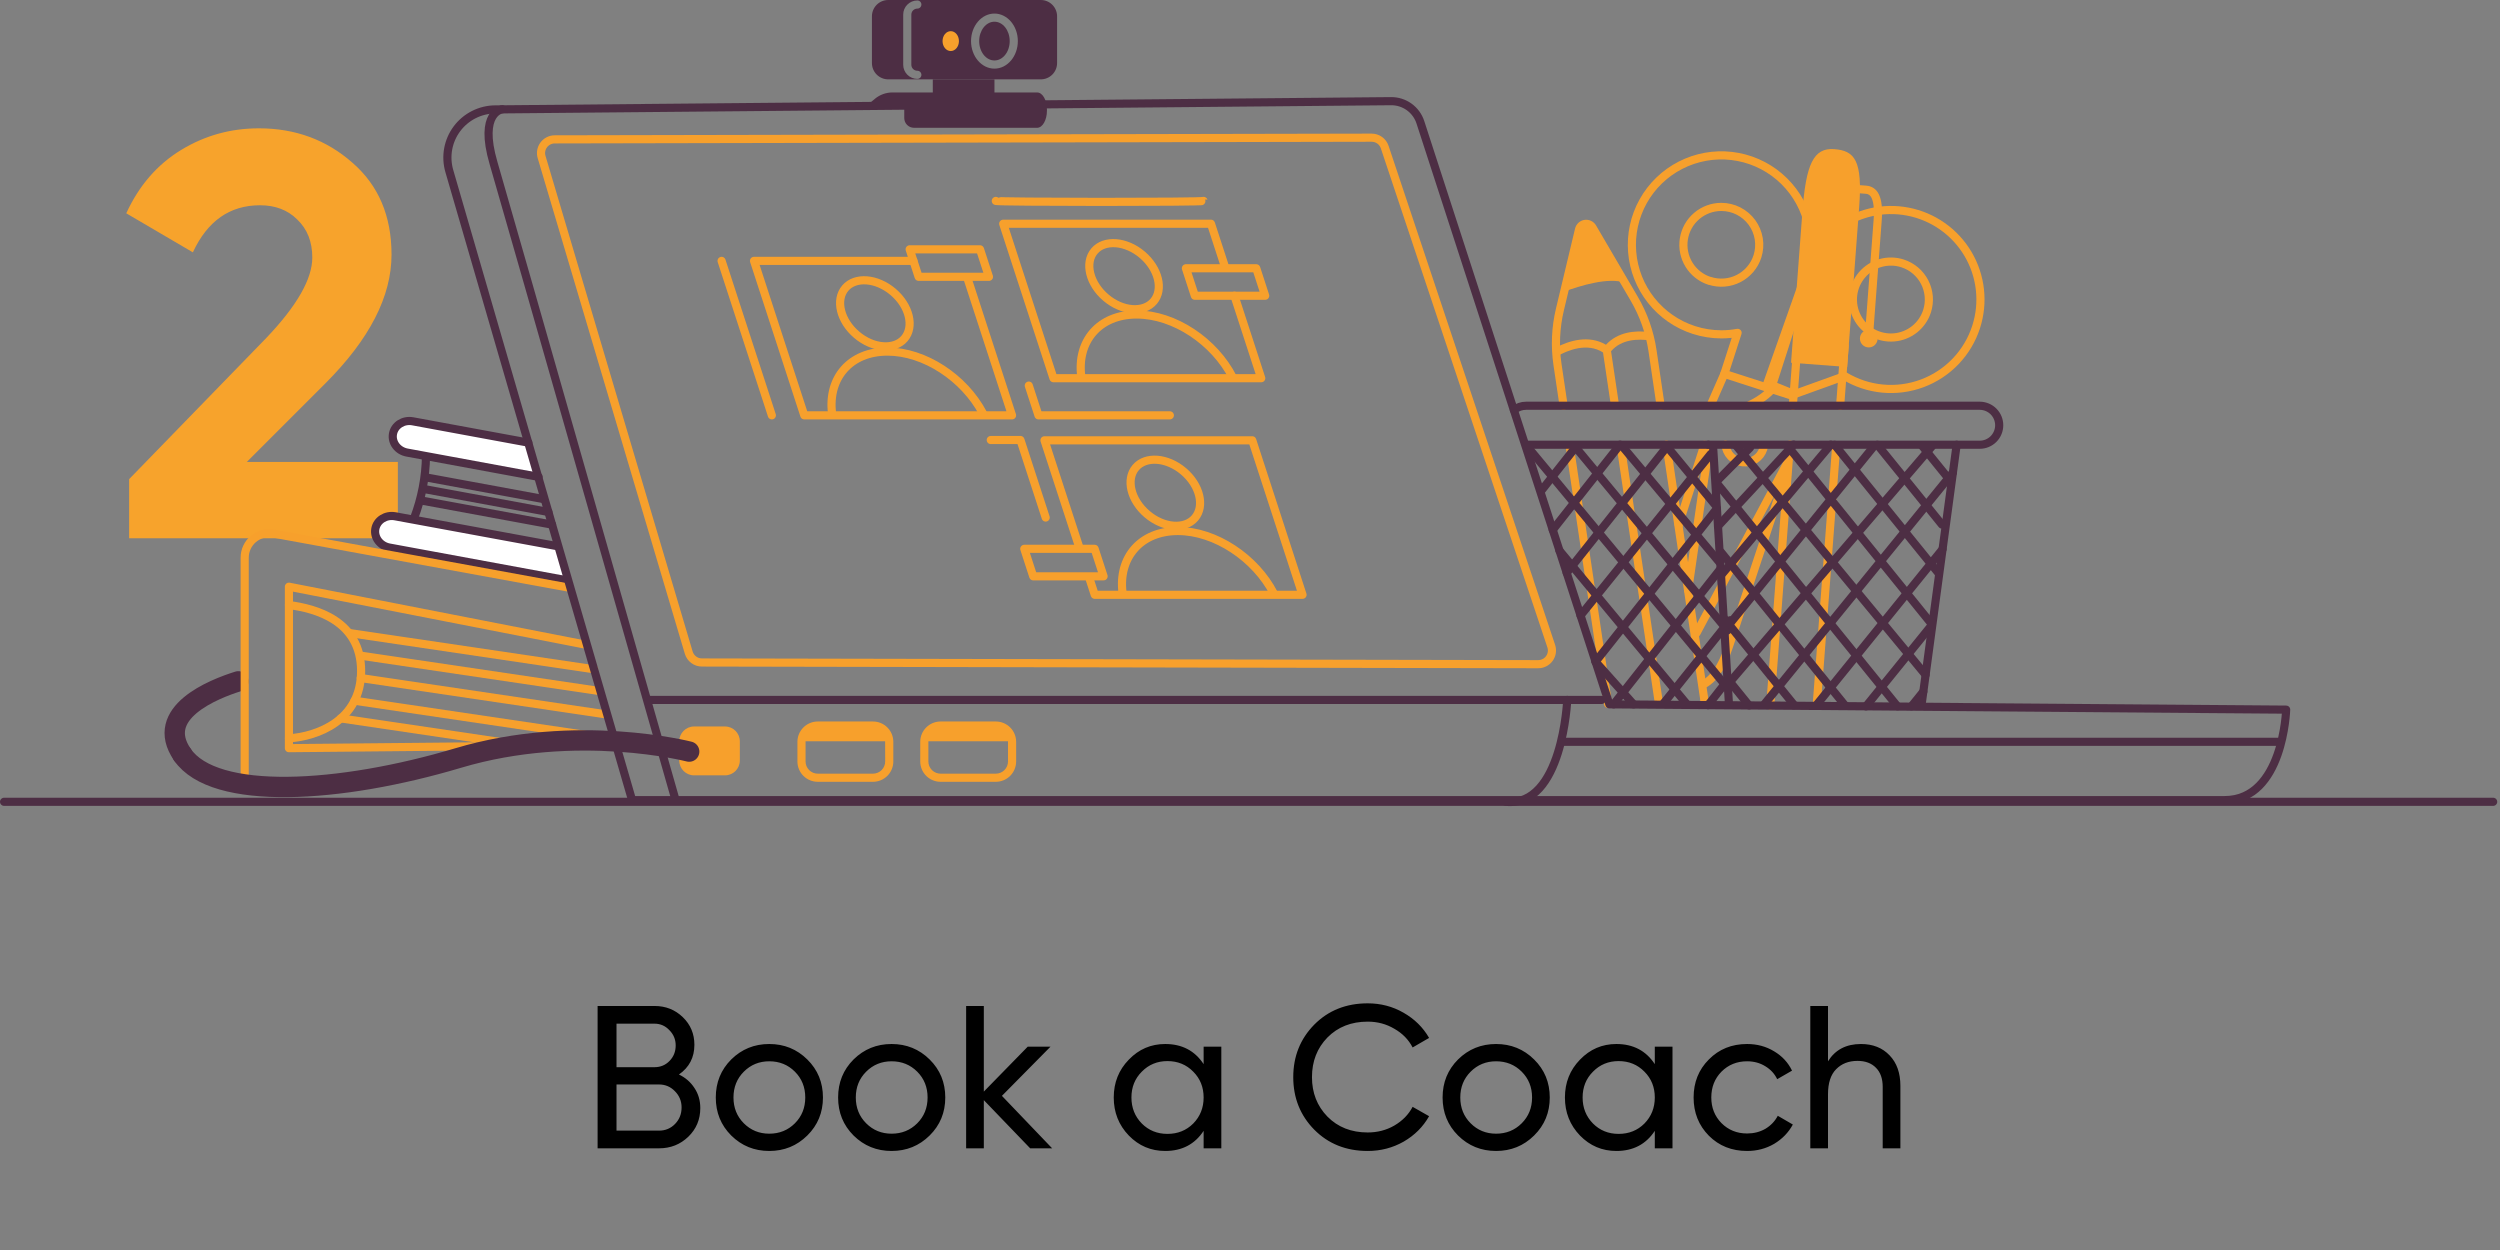<svg width="418" height="209" viewBox="0 0 418 209" fill="none" xmlns="http://www.w3.org/2000/svg">
<rect x="0" y="0" width="418" height="209" fill="#808080" stroke="none"/>
<path d="M113.519 179.658C114.607 180.179 115.468 180.927 116.103 181.902C116.76 182.877 117.089 183.999 117.089 185.268C117.089 187.172 116.42 188.77 115.083 190.062C113.746 191.354 112.114 192 110.187 192H99.919V168.2H109.439C111.298 168.2 112.873 168.823 114.165 170.07C115.457 171.317 116.103 172.858 116.103 174.694C116.103 176.802 115.242 178.457 113.519 179.658ZM109.439 171.158H103.081V178.434H109.439C110.436 178.434 111.275 178.083 111.955 177.38C112.635 176.677 112.975 175.816 112.975 174.796C112.975 173.799 112.624 172.949 111.921 172.246C111.241 171.521 110.414 171.158 109.439 171.158ZM110.187 189.042C111.252 189.042 112.148 188.668 112.873 187.92C113.598 187.172 113.961 186.254 113.961 185.166C113.961 184.101 113.587 183.194 112.839 182.446C112.114 181.698 111.23 181.324 110.187 181.324H103.081V189.042H110.187ZM134.979 189.858C133.233 191.581 131.114 192.442 128.621 192.442C126.127 192.442 124.008 191.581 122.263 189.858C120.54 188.135 119.679 186.016 119.679 183.5C119.679 180.984 120.54 178.865 122.263 177.142C124.008 175.419 126.127 174.558 128.621 174.558C131.114 174.558 133.233 175.419 134.979 177.142C136.724 178.865 137.597 180.984 137.597 183.5C137.597 186.016 136.724 188.135 134.979 189.858ZM128.621 189.552C130.321 189.552 131.749 188.974 132.905 187.818C134.061 186.662 134.639 185.223 134.639 183.5C134.639 181.777 134.061 180.338 132.905 179.182C131.749 178.026 130.321 177.448 128.621 177.448C126.943 177.448 125.527 178.026 124.371 179.182C123.215 180.338 122.637 181.777 122.637 183.5C122.637 185.223 123.215 186.662 124.371 187.818C125.527 188.974 126.943 189.552 128.621 189.552ZM155.432 189.858C153.687 191.581 151.567 192.442 149.074 192.442C146.581 192.442 144.461 191.581 142.716 189.858C140.993 188.135 140.132 186.016 140.132 183.5C140.132 180.984 140.993 178.865 142.716 177.142C144.461 175.419 146.581 174.558 149.074 174.558C151.567 174.558 153.687 175.419 155.432 177.142C157.177 178.865 158.05 180.984 158.05 183.5C158.05 186.016 157.177 188.135 155.432 189.858ZM149.074 189.552C150.774 189.552 152.202 188.974 153.358 187.818C154.514 186.662 155.092 185.223 155.092 183.5C155.092 181.777 154.514 180.338 153.358 179.182C152.202 178.026 150.774 177.448 149.074 177.448C147.397 177.448 145.98 178.026 144.824 179.182C143.668 180.338 143.09 181.777 143.09 183.5C143.09 185.223 143.668 186.662 144.824 187.818C145.98 188.974 147.397 189.552 149.074 189.552ZM175.919 192H172.247L164.495 183.942V192H161.537V168.2H164.495V182.514L171.839 175H175.647L167.521 183.228L175.919 192ZM201.246 175H204.204V192H201.246V189.076C199.772 191.32 197.63 192.442 194.82 192.442C192.44 192.442 190.411 191.581 188.734 189.858C187.056 188.113 186.218 185.993 186.218 183.5C186.218 181.007 187.056 178.899 188.734 177.176C190.411 175.431 192.44 174.558 194.82 174.558C197.63 174.558 199.772 175.68 201.246 177.924V175ZM195.194 189.586C196.916 189.586 198.356 189.008 199.512 187.852C200.668 186.673 201.246 185.223 201.246 183.5C201.246 181.777 200.668 180.338 199.512 179.182C198.356 178.003 196.916 177.414 195.194 177.414C193.494 177.414 192.066 178.003 190.91 179.182C189.754 180.338 189.176 181.777 189.176 183.5C189.176 185.223 189.754 186.673 190.91 187.852C192.066 189.008 193.494 189.586 195.194 189.586ZM228.677 192.442C225.073 192.442 222.093 191.252 219.735 188.872C217.401 186.492 216.233 183.568 216.233 180.1C216.233 176.632 217.401 173.708 219.735 171.328C222.093 168.948 225.073 167.758 228.677 167.758C230.853 167.758 232.848 168.279 234.661 169.322C236.497 170.365 237.925 171.77 238.945 173.538L236.191 175.136C235.511 173.821 234.491 172.779 233.131 172.008C231.794 171.215 230.309 170.818 228.677 170.818C225.935 170.818 223.691 171.702 221.945 173.47C220.223 175.238 219.361 177.448 219.361 180.1C219.361 182.729 220.223 184.928 221.945 186.696C223.691 188.464 225.935 189.348 228.677 189.348C230.309 189.348 231.794 188.963 233.131 188.192C234.491 187.399 235.511 186.356 236.191 185.064L238.945 186.628C237.948 188.396 236.531 189.813 234.695 190.878C232.859 191.921 230.853 192.442 228.677 192.442ZM256.502 189.858C254.757 191.581 252.637 192.442 250.144 192.442C247.651 192.442 245.531 191.581 243.786 189.858C242.063 188.135 241.202 186.016 241.202 183.5C241.202 180.984 242.063 178.865 243.786 177.142C245.531 175.419 247.651 174.558 250.144 174.558C252.637 174.558 254.757 175.419 256.502 177.142C258.247 178.865 259.12 180.984 259.12 183.5C259.12 186.016 258.247 188.135 256.502 189.858ZM250.144 189.552C251.844 189.552 253.272 188.974 254.428 187.818C255.584 186.662 256.162 185.223 256.162 183.5C256.162 181.777 255.584 180.338 254.428 179.182C253.272 178.026 251.844 177.448 250.144 177.448C248.467 177.448 247.05 178.026 245.894 179.182C244.738 180.338 244.16 181.777 244.16 183.5C244.16 185.223 244.738 186.662 245.894 187.818C247.05 188.974 248.467 189.552 250.144 189.552ZM276.683 175H279.641V192H276.683V189.076C275.21 191.32 273.068 192.442 270.257 192.442C267.877 192.442 265.849 191.581 264.171 189.858C262.494 188.113 261.655 185.993 261.655 183.5C261.655 181.007 262.494 178.899 264.171 177.176C265.849 175.431 267.877 174.558 270.257 174.558C273.068 174.558 275.21 175.68 276.683 177.924V175ZM270.631 189.586C272.354 189.586 273.793 189.008 274.949 187.852C276.105 186.673 276.683 185.223 276.683 183.5C276.683 181.777 276.105 180.338 274.949 179.182C273.793 178.003 272.354 177.414 270.631 177.414C268.931 177.414 267.503 178.003 266.347 179.182C265.191 180.338 264.613 181.777 264.613 183.5C264.613 185.223 265.191 186.673 266.347 187.852C267.503 189.008 268.931 189.586 270.631 189.586ZM292.113 192.442C289.552 192.442 287.421 191.592 285.721 189.892C284.021 188.169 283.171 186.039 283.171 183.5C283.171 180.961 284.021 178.842 285.721 177.142C287.421 175.419 289.552 174.558 292.113 174.558C293.79 174.558 295.298 174.966 296.635 175.782C297.972 176.575 298.97 177.652 299.627 179.012L297.145 180.44C296.714 179.533 296.046 178.808 295.139 178.264C294.255 177.72 293.246 177.448 292.113 177.448C290.413 177.448 288.985 178.026 287.829 179.182C286.696 180.338 286.129 181.777 286.129 183.5C286.129 185.2 286.696 186.628 287.829 187.784C288.985 188.94 290.413 189.518 292.113 189.518C293.246 189.518 294.266 189.257 295.173 188.736C296.08 188.192 296.771 187.467 297.247 186.56L299.763 188.022C299.038 189.359 297.995 190.436 296.635 191.252C295.275 192.045 293.768 192.442 292.113 192.442ZM311.149 174.558C313.144 174.558 314.742 175.193 315.943 176.462C317.145 177.709 317.745 179.409 317.745 181.562V192H314.787V181.732C314.787 180.349 314.413 179.284 313.665 178.536C312.917 177.765 311.886 177.38 310.571 177.38C309.098 177.38 307.908 177.845 307.001 178.774C306.095 179.681 305.641 181.086 305.641 182.99V192H302.683V168.2H305.641V177.448C306.843 175.521 308.679 174.558 311.149 174.558Z" fill="black"/>
<g clip-path="url(#clip0)">
<path d="M21.592 90V80.112L44.536 56.496C49.656 51.12 52.216 46.64 52.216 43.056C52.216 40.432 51.384 38.32 49.72 36.72C48.12 35.12 46.04 34.32 43.48 34.32C38.424 34.32 34.68 36.944 32.248 42.192L21.112 35.664C23.224 31.056 26.264 27.536 30.232 25.104C34.2 22.672 38.552 21.456 43.288 21.456C49.368 21.456 54.584 23.376 58.936 27.216C63.288 30.992 65.464 36.112 65.464 42.576C65.464 49.552 61.784 56.72 54.424 64.08L41.272 77.232H66.52V90H21.592Z" fill="#F7A32C"/>
<path d="M286.097 67.561L288.363 62.403" stroke="#F7A02C" stroke-width="1.361" stroke-linecap="round" stroke-linejoin="round"/>
<path d="M282.245 98.701C283.531 89.825 284.926 80.186 285.729 74.656" stroke="#F7A02C" stroke-width="1.361" stroke-linecap="round" stroke-linejoin="round"/>
<path d="M298.917 78.388C296.111 86.837 290.37 104.095 289.315 107.371C288.408 110.181 287.158 113.223 284.763 114.452" stroke="#F7A02C" stroke-width="1.361" stroke-linecap="round" stroke-linejoin="round"/>
<path d="M302.048 45.524C302.955 42.708 303.007 39.686 302.197 36.84C301.386 33.995 299.75 31.453 297.496 29.537C295.241 27.621 292.469 26.417 289.53 26.076C286.591 25.736 283.617 26.275 280.984 27.625C278.351 28.974 276.178 31.074 274.738 33.659C273.299 36.245 272.658 39.198 272.898 42.147C273.137 45.096 274.246 47.908 276.083 50.227C277.92 52.546 280.404 54.268 283.22 55.176C284.708 55.656 286.262 55.902 287.825 55.904C288.732 55.904 289.636 55.82 290.527 55.652L288.308 62.509L295.259 64.751L302.048 45.524ZM285.856 46.971C284.418 46.507 283.193 45.545 282.402 44.258C281.611 42.971 281.305 41.444 281.54 39.951C281.775 38.459 282.535 37.099 283.684 36.117C284.833 35.136 286.294 34.597 287.805 34.597C288.803 34.597 289.788 34.833 290.678 35.285C291.568 35.737 292.339 36.394 292.927 37.2C293.516 38.007 293.905 38.941 294.065 39.926C294.224 40.912 294.148 41.921 293.843 42.872V42.872C293.327 44.471 292.196 45.8 290.7 46.566C289.204 47.331 287.465 47.471 285.865 46.955L285.856 46.971Z" stroke="#F7A02C" stroke-width="1.361" stroke-linecap="round" stroke-linejoin="round"/>
<path d="M308.429 62.877C310.36 64.045 312.53 64.762 314.778 64.972C317.025 65.183 319.291 64.882 321.406 64.092C323.52 63.302 325.429 62.044 326.988 60.412C328.547 58.78 329.717 56.816 330.409 54.667V54.667C331.059 52.652 331.274 50.521 331.04 48.416C330.805 46.31 330.126 44.279 329.047 42.456C327.969 40.633 326.515 39.06 324.783 37.841C323.051 36.621 321.08 35.784 319 35.383C316.92 34.983 314.779 35.029 312.718 35.518C310.657 36.007 308.723 36.928 307.045 38.22C305.367 39.513 303.982 41.147 302.983 43.014C301.983 44.882 301.391 46.94 301.247 49.053L296.1 65.022L299.462 66.107L308.429 62.877ZM322.204 52.025C321.82 53.222 321.09 54.278 320.105 55.06C319.12 55.841 317.925 56.313 316.672 56.415C315.419 56.517 314.164 56.245 313.065 55.633C311.967 55.021 311.075 54.097 310.502 52.978C309.93 51.858 309.702 50.594 309.848 49.346C309.995 48.097 310.508 46.919 311.324 45.963C312.14 45.006 313.221 44.313 314.432 43.972C315.642 43.63 316.926 43.656 318.121 44.045C319.719 44.564 321.046 45.696 321.811 47.191C322.576 48.687 322.718 50.425 322.204 52.025V52.025Z" stroke="#F7A02C" stroke-width="1.361" stroke-linecap="round" stroke-linejoin="round"/>
<path d="M283.66 105.833C288.546 96.641 295.823 83.022 298.917 77.235" stroke="#F7A02C" stroke-width="1.361" stroke-linecap="round" stroke-linejoin="round"/>
<path d="M284.985 74.373L280.675 87.729" stroke="#F7A02C" stroke-width="1.361" stroke-linecap="round" stroke-linejoin="round"/>
<path d="M299.906 65.873L296.665 64.555C296.318 65.256 294.671 66.758 292.555 67.731" stroke="#F7A02C" stroke-width="1.361" stroke-linecap="round" stroke-linejoin="round"/>
<path d="M294.941 74.527C294.915 74.707 294.874 74.885 294.818 75.058C294.589 75.771 294.12 76.383 293.492 76.789C292.863 77.196 292.112 77.373 291.368 77.289C290.624 77.205 289.931 76.867 289.408 76.331C288.885 75.795 288.564 75.094 288.499 74.348" stroke="#F7A02C" stroke-width="1.361" stroke-linecap="round" stroke-linejoin="round"/>
<path d="M299.759 67.842L300.56 57.199L308.429 57.78L307.671 67.842" stroke="#F7A02C" stroke-width="1.361" stroke-linecap="round" stroke-linejoin="round"/>
<path d="M295.989 117.948L299.271 74.341" stroke="#F7A02C" stroke-width="1.361" stroke-linecap="round" stroke-linejoin="round"/>
<path d="M307.015 74.534L303.76 117.825" stroke="#F7A02C" stroke-width="1.361" stroke-linecap="round" stroke-linejoin="round"/>
<path d="M299.464 60.651L308.844 61.357L310.853 34.656C311.441 26.833 310.13 25.195 306.675 24.934C303.22 24.673 301.959 27.486 301.369 35.312L299.464 60.651Z" fill="#F7A02C"/>
<path d="M306.165 31.281L311.979 31.719C313.258 31.814 314.247 32.878 313.941 36.884L312.457 56.618" stroke="#F7A02C" stroke-width="1.361" stroke-linecap="round" stroke-linejoin="round"/>
<path d="M312.457 58.09C313.274 58.09 313.936 57.428 313.936 56.611C313.936 55.795 313.274 55.133 312.457 55.133C311.64 55.133 310.978 55.795 310.978 56.611C310.978 57.428 311.64 58.09 312.457 58.09Z" fill="#F7A02C"/>
<path d="M277.658 67.844L276.297 58.609C275.837 55.538 274.792 52.583 273.219 49.906L266.278 38.047C266.156 37.831 265.971 37.657 265.748 37.548C265.525 37.439 265.275 37.4 265.03 37.436C264.784 37.472 264.556 37.582 264.374 37.75C264.192 37.919 264.065 38.138 264.01 38.38L260.818 51.747C260.097 54.77 259.961 57.902 260.417 60.975L261.44 67.853" stroke="#F7A02C" stroke-width="1.361" stroke-linecap="round" stroke-linejoin="round"/>
<path d="M284.985 117.69C284.992 117.363 284.971 117.037 284.922 116.714L278.625 74.341" stroke="#F7A02C" stroke-width="1.361" stroke-linecap="round" stroke-linejoin="round"/>
<path d="M262.444 74.534L268.857 117.689" stroke="#F7A02C" stroke-width="1.361" stroke-linecap="round" stroke-linejoin="round"/>
<path d="M271.688 47.28L266.278 38.036C266.156 37.82 265.971 37.647 265.748 37.538C265.525 37.429 265.275 37.39 265.03 37.426C264.784 37.462 264.556 37.571 264.374 37.74C264.191 37.908 264.065 38.128 264.01 38.37L261.542 48.754C264.232 47.758 268.986 46.302 271.688 47.28Z" fill="#F7A02C"/>
<path d="M275.978 56.936C275.871 56.453 275.751 55.974 275.615 55.5C273.346 55.244 270.511 55.486 268.519 57.641C265.584 55.924 262.302 56.995 260.174 58.095C260.19 58.599 260.222 59.105 260.267 59.608C262.122 58.547 265.362 57.231 268.022 58.928L269.345 67.835L270.749 68.017L269.368 58.728C271.117 56.691 273.902 56.621 275.978 56.936Z" fill="#F7A02C"/>
<path d="M271.688 74.713H270.311L276.694 117.658L278.073 117.689L271.688 74.713Z" fill="#F7A02C"/>
<path d="M266.773 110.639L287.068 85.034" stroke="#4D2E44" stroke-width="1.361" stroke-linecap="round" stroke-linejoin="round"/>
<path d="M269.789 117.768L287.687 95.089" stroke="#4D2E44" stroke-width="1.361" stroke-linecap="round" stroke-linejoin="round"/>
<path d="M278.073 117.689L289.261 103.709" stroke="#4D2E44" stroke-width="1.361" stroke-linecap="round" stroke-linejoin="round"/>
<path d="M285.579 117.904L288.76 113.871" stroke="#4D2E44" stroke-width="1.361" stroke-linecap="round" stroke-linejoin="round"/>
<path d="M264.264 102.911L286.04 75.906" stroke="#4D2E44" stroke-width="1.361" stroke-linecap="round" stroke-linejoin="round"/>
<path d="M282.007 117.689L260.736 92.052" stroke="#4D2E44" stroke-width="1.361" stroke-linecap="round" stroke-linejoin="round"/>
<path d="M273.14 117.768L266.773 110.639" stroke="#4D2E44" stroke-width="1.361" stroke-linecap="round" stroke-linejoin="round"/>
<path d="M286.761 84.403L278.616 74.533" stroke="#4D2E44" stroke-width="1.361" stroke-linecap="round" stroke-linejoin="round"/>
<path d="M287.421 93.926L271.262 74.645" stroke="#4D2E44" stroke-width="1.361" stroke-linecap="round" stroke-linejoin="round"/>
<path d="M288.844 105.406L263.229 74.533" stroke="#4D2E44" stroke-width="1.361" stroke-linecap="round" stroke-linejoin="round"/>
<path d="M288.712 114.852L255.351 74.645" stroke="#4D2E44" stroke-width="1.361" stroke-linecap="round" stroke-linejoin="round"/>
<path d="M257.776 81.958L263.56 74.627" stroke="#4D2E44" stroke-width="1.361" stroke-linecap="round" stroke-linejoin="round"/>
<path d="M259.616 88.602L270.867 74.343" stroke="#4D2E44" stroke-width="1.361" stroke-linecap="round" stroke-linejoin="round"/>
<path d="M261.948 95.779L278.838 74.533" stroke="#4D2E44" stroke-width="1.361" stroke-linecap="round" stroke-linejoin="round"/>
<path d="M317.255 118.1L287.095 80.831" stroke="#4D2E44" stroke-width="1.361" stroke-linecap="round" stroke-linejoin="round"/>
<path d="M308.49 117.948L287.755 92.324" stroke="#4D2E44" stroke-width="1.361" stroke-linecap="round" stroke-linejoin="round"/>
<path d="M299.997 117.904L288.195 103.319" stroke="#4D2E44" stroke-width="1.361" stroke-linecap="round" stroke-linejoin="round"/>
<path d="M292.439 117.948L288.821 113.474" stroke="#4D2E44" stroke-width="1.361" stroke-linecap="round" stroke-linejoin="round"/>
<path d="M321.959 112.832L290.295 74.533" stroke="#4D2E44" stroke-width="1.361" stroke-linecap="round" stroke-linejoin="round"/>
<path d="M295.038 117.689L326.526 79.016" stroke="#4D2E44" stroke-width="1.361" stroke-linecap="round" stroke-linejoin="round"/>
<path d="M303.76 117.825L324.795 91.83" stroke="#4D2E44" stroke-width="1.361" stroke-linecap="round" stroke-linejoin="round"/>
<path d="M311.994 118.1L322.758 104.8" stroke="#4D2E44" stroke-width="1.361" stroke-linecap="round" stroke-linejoin="round"/>
<path d="M319.589 118.1L321.58 115.638" stroke="#4D2E44" stroke-width="1.361" stroke-linecap="round" stroke-linejoin="round"/>
<path d="M287.249 87.969L299.906 74.343" stroke="#4D2E44" stroke-width="1.361" stroke-linecap="round" stroke-linejoin="round"/>
<path d="M287.095 80.409L292.607 74.858" stroke="#4D2E44" stroke-width="1.361" stroke-linecap="round" stroke-linejoin="round"/>
<path d="M287.755 96.183L306.108 74.343" stroke="#4D2E44" stroke-width="1.361" stroke-linecap="round" stroke-linejoin="round"/>
<path d="M288.633 105.009L313.38 74.533" stroke="#4D2E44" stroke-width="1.361" stroke-linecap="round" stroke-linejoin="round"/>
<path d="M288.88 114.452L323.023 74.627" stroke="#4D2E44" stroke-width="1.361" stroke-linecap="round" stroke-linejoin="round"/>
<path d="M324.69 87.706L313.893 74.366" stroke="#4D2E44" stroke-width="1.361" stroke-linecap="round" stroke-linejoin="round"/>
<path d="M326.117 80.409L321.438 74.627" stroke="#4D2E44" stroke-width="1.361" stroke-linecap="round" stroke-linejoin="round"/>
<path d="M324.185 95.92L306.741 74.366" stroke="#4D2E44" stroke-width="1.361" stroke-linecap="round" stroke-linejoin="round"/>
<path d="M322.758 104.068L298.985 74.692" stroke="#4D2E44" stroke-width="1.361" stroke-linecap="round" stroke-linejoin="round"/>
<path d="M327.154 74.361L321.27 117.948" stroke="#4D2E44" stroke-width="1.361" stroke-linecap="round" stroke-linejoin="round"/>
<path d="M286.428 74.627L289.068 117.512" stroke="#4D2E44" stroke-width="1.361" stroke-linecap="round" stroke-linejoin="round"/>
<path d="M253.124 68.552C253.703 68.09 254.424 67.839 255.165 67.842H331.008C331.436 67.842 331.86 67.926 332.255 68.09C332.651 68.254 333.01 68.494 333.313 68.797C333.615 69.1 333.856 69.459 334.019 69.854C334.183 70.25 334.267 70.674 334.267 71.102V71.102C334.267 71.966 333.924 72.795 333.313 73.407C332.701 74.018 331.872 74.361 331.008 74.361H285.641" stroke="#4D2E44" stroke-width="1.361" stroke-linecap="round" stroke-linejoin="round"/>
<path d="M285.645 74.361H255.158" stroke="#4D2E44" stroke-width="1.361" stroke-linecap="round" stroke-linejoin="round"/>
<path d="M71.226 76.255C71.175 79.807 70.499 83.322 69.23 86.64L71.226 76.255Z" fill="white"/>
<path d="M71.226 76.255C71.175 79.807 70.499 83.322 69.23 86.64" stroke="#4D2E44" stroke-width="1.361" stroke-linecap="round" stroke-linejoin="round"/>
<path d="M71.433 79.857L90.814 83.435" stroke="#4D2E44" stroke-width="1.361" stroke-linecap="round" stroke-linejoin="round"/>
<path d="M92.304 87.72L70.716 83.734" stroke="#4D2E44" stroke-width="1.361" stroke-linecap="round" stroke-linejoin="round"/>
<path d="M91.689 85.601L71.074 81.797" stroke="#4D2E44" stroke-width="1.361" stroke-linecap="round" stroke-linejoin="round"/>
<path d="M90.054 79.731L68.051 75.668C66.49 75.38 65.442 73.976 65.708 72.533C65.973 71.09 67.454 70.154 69.015 70.442L88.339 74.008" fill="white"/>
<path d="M90.054 79.731L68.051 75.668C66.49 75.38 65.442 73.976 65.708 72.533C65.973 71.09 67.454 70.154 69.015 70.442L88.339 74.008" stroke="#4D2E44" stroke-width="1.361" stroke-linecap="round" stroke-linejoin="round"/>
<path d="M94.804 97.031L65.102 91.549C63.541 91.263 62.493 89.859 62.759 88.416C63.024 86.974 64.505 86.034 66.066 86.323L93.141 91.313" fill="white"/>
<path d="M94.804 97.031L65.102 91.549C63.541 91.263 62.493 89.859 62.759 88.416C63.024 86.974 64.505 86.034 66.066 86.323L93.141 91.313" stroke="#4D2E44" stroke-width="1.361" stroke-linecap="round" stroke-linejoin="round"/>
<path d="M39.853 113.919C35.652 115.231 25.689 119.193 30.493 126.169" stroke="#4D2E44" stroke-width="3.403" stroke-linecap="round" stroke-linejoin="round"/>
<path d="M60.37 109.634L100.128 115.525" stroke="#F7A02C" stroke-width="1.361" stroke-linecap="round" stroke-linejoin="round"/>
<path d="M58.487 105.853L99.331 111.903" stroke="#F7A02C" stroke-width="1.361" stroke-linecap="round" stroke-linejoin="round"/>
<path d="M60.32 113.368L101.371 119.449" stroke="#F7A02C" stroke-width="1.361" stroke-linecap="round" stroke-linejoin="round"/>
<path d="M59.272 117.156L103.258 123.673" stroke="#F7A02C" stroke-width="1.361" stroke-linecap="round" stroke-linejoin="round"/>
<path d="M56.974 120.114L88.482 124.785" stroke="#F7A02C" stroke-width="1.361" stroke-linecap="round" stroke-linejoin="round"/>
<path d="M48.316 101.169C52.682 101.72 60.402 103.748 60.379 112.236C60.359 120.504 52.941 123.161 48.316 123.446" stroke="#F7A02C" stroke-width="1.361" stroke-linecap="round" stroke-linejoin="round"/>
<path d="M79.381 124.792L48.307 125.093V98.095L97.725 107.754" stroke="#F7A02C" stroke-width="1.361" stroke-linecap="round" stroke-linejoin="round"/>
<path d="M95.055 98.243L45.723 89.215C45.135 89.108 44.531 89.132 43.953 89.284C43.375 89.437 42.838 89.714 42.379 90.097C41.92 90.48 41.551 90.959 41.297 91.501C41.044 92.042 40.912 92.632 40.912 93.23V130.719" stroke="#F7A02C" stroke-width="1.361" stroke-linecap="round" stroke-linejoin="round"/>
<path d="M82.795 18.294L232.586 16.915C233.671 16.905 234.732 17.242 235.613 17.876C236.494 18.51 237.15 19.408 237.486 20.44L269.093 117.764L382.246 118.651C382.246 118.651 381.792 133.779 371.956 133.779H105.687L75.126 28.6C74.778 27.404 74.711 26.145 74.932 24.92C75.152 23.695 75.654 22.538 76.397 21.539C77.14 20.541 78.105 19.728 79.215 19.165C80.325 18.602 81.55 18.304 82.795 18.294Z" stroke="#4D2E44" stroke-width="1.361" stroke-linecap="round" stroke-linejoin="round"/>
<path d="M231.522 24.589L259.368 108.031C259.484 108.376 259.515 108.744 259.46 109.104C259.405 109.464 259.265 109.805 259.052 110.1C258.838 110.396 258.558 110.636 258.234 110.801C257.909 110.967 257.55 111.053 257.186 111.052L117.353 110.768C116.859 110.767 116.379 110.606 115.984 110.31C115.589 110.014 115.299 109.599 115.158 109.126L90.555 26.252C90.453 25.91 90.432 25.548 90.494 25.197C90.556 24.845 90.7 24.513 90.913 24.227C91.126 23.94 91.404 23.707 91.723 23.547C92.042 23.387 92.394 23.303 92.751 23.303L229.331 23.021C229.815 23.018 230.287 23.168 230.681 23.45C231.074 23.731 231.369 24.13 231.522 24.589V24.589Z" stroke="#F7A02C" stroke-width="1.361" stroke-linecap="round" stroke-linejoin="round"/>
<path d="M151.228 56.598C152.91 54.621 152.056 51.133 149.322 48.807C146.588 46.482 143.008 46.2 141.327 48.178C139.645 50.155 140.498 53.643 143.232 55.968C145.967 58.293 149.546 58.575 151.228 56.598Z" stroke="#F7A02C" stroke-width="1.361" stroke-linecap="round" stroke-linejoin="round"/>
<path d="M139.116 69.083C138.395 63.208 142.149 58.784 148.375 58.784C154.602 58.784 161.217 63.196 164.324 69.058" stroke="#F7A02C" stroke-width="1.361" stroke-linecap="round" stroke-linejoin="round"/>
<path d="M199.795 86.597C201.476 84.62 200.623 81.132 197.889 78.806C195.155 76.481 191.575 76.199 189.894 78.176C188.212 80.154 189.065 83.642 191.799 85.967C194.533 88.292 198.113 88.574 199.795 86.597Z" stroke="#F7A02C" stroke-width="1.361" stroke-linecap="round" stroke-linejoin="round"/>
<path d="M187.693 99.154C186.933 93.243 190.692 88.786 196.943 88.786C203.195 88.786 209.927 93.291 212.992 99.25" stroke="#F7A02C" stroke-width="1.361" stroke-linecap="round" stroke-linejoin="round"/>
<path d="M192.893 50.388C194.575 48.41 193.722 44.922 190.988 42.597C188.254 40.272 184.674 39.99 182.992 41.967C181.311 43.944 182.164 47.432 184.898 49.758C187.632 52.083 191.212 52.365 192.893 50.388Z" stroke="#F7A02C" stroke-width="1.361" stroke-linecap="round" stroke-linejoin="round"/>
<path d="M180.799 63.017C179.999 57.069 183.764 52.583 190.041 52.583C196.351 52.583 203.081 57.119 206.128 63.124" stroke="#F7A02C" stroke-width="1.361" stroke-linecap="round" stroke-linejoin="round"/>
<path d="M161.756 46.519L169.215 69.446H134.475L126.071 43.618H152.724" stroke="#F7A02C" stroke-width="1.361" stroke-linecap="round" stroke-linejoin="round"/>
<path d="M206.393 49.448L210.88 63.235H176.138L167.734 37.41H202.476L204.855 44.725" stroke="#F7A02C" stroke-width="1.361" stroke-linecap="round" stroke-linejoin="round"/>
<path d="M180.473 91.551L174.636 73.619H209.378L217.783 99.447H183.04L182.179 96.797" stroke="#F7A02C" stroke-width="1.361" stroke-linecap="round" stroke-linejoin="round"/>
<path d="M165.354 46.283H153.59L152.095 41.688H163.859L165.354 46.283Z" stroke="#F7A02C" stroke-width="1.361" stroke-linecap="round" stroke-linejoin="round"/>
<path d="M211.54 49.448H199.776L198.282 44.855H210.045L211.54 49.448Z" stroke="#F7A02C" stroke-width="1.361" stroke-linecap="round" stroke-linejoin="round"/>
<path d="M184.52 96.36H172.754L171.259 91.764H183.022L184.52 96.36Z" stroke="#F7A02C" stroke-width="1.361" stroke-linecap="round" stroke-linejoin="round"/>
<path d="M120.649 43.618L129.054 69.446" stroke="#F7A02C" stroke-width="1.361" stroke-linecap="round" stroke-linejoin="round"/>
<path d="M172.014 64.471L173.631 69.445H195.598" stroke="#F7A02C" stroke-width="1.361" stroke-linecap="round" stroke-linejoin="round"/>
<path d="M165.658 73.572H170.621L174.838 86.531" stroke="#F7A02C" stroke-width="1.361" stroke-linecap="round" stroke-linejoin="round"/>
<path d="M166.497 33.594C166.767 33.798 201.314 33.821 201.24 33.594" stroke="#F7A02C" stroke-width="1.361" stroke-linecap="round" stroke-linejoin="round"/>
<path d="M83.997 18.271C83.997 18.271 80 18.68 82.516 27.256C85.031 35.833 112.832 133.325 112.832 133.325" stroke="#4D2E44" stroke-width="1.361" stroke-linecap="round" stroke-linejoin="round"/>
<path d="M267.789 117.029H108.393" stroke="#4D2E44" stroke-width="1.361" stroke-linecap="round" stroke-linejoin="round"/>
<path d="M380.891 124.031H261.179" stroke="#4D2E44" stroke-width="1.361" stroke-linecap="round" stroke-linejoin="round"/>
<path d="M262.041 117.029C262.041 117.029 261.281 135.028 251.751 134.06" stroke="#4D2E44" stroke-width="1.361" stroke-linecap="round" stroke-linejoin="round"/>
<path d="M145.962 120.633H136.732C135.83 120.633 134.964 120.992 134.326 121.63C133.688 122.268 133.329 123.133 133.329 124.036V127.316C133.329 128.218 133.688 129.084 134.326 129.722C134.964 130.36 135.83 130.718 136.732 130.718H145.962C146.864 130.718 147.73 130.36 148.368 129.722C149.006 129.084 149.364 128.218 149.364 127.316V124.036C149.364 123.133 149.006 122.268 148.368 121.63C147.73 120.992 146.864 120.633 145.962 120.633ZM148.003 127.316C148.003 127.857 147.788 128.377 147.406 128.759C147.023 129.142 146.503 129.357 145.962 129.357H136.732C136.191 129.357 135.671 129.142 135.288 128.759C134.906 128.377 134.69 127.857 134.69 127.316V124.036C134.69 124.004 134.69 123.975 134.69 123.943H147.994C147.994 123.975 147.994 124.004 147.994 124.036L148.003 127.316Z" fill="#F7A02C"/>
<path d="M166.497 120.633H157.265C156.363 120.633 155.497 120.992 154.859 121.63C154.221 122.268 153.863 123.133 153.863 124.036V127.316C153.863 128.218 154.221 129.084 154.859 129.722C155.497 130.36 156.363 130.718 157.265 130.718H166.497C167.4 130.718 168.265 130.36 168.903 129.722C169.541 129.084 169.9 128.218 169.9 127.316V124.036C169.9 123.133 169.541 122.268 168.903 121.63C168.265 120.992 167.4 120.633 166.497 120.633ZM168.539 127.316C168.539 127.857 168.324 128.377 167.941 128.759C167.558 129.142 167.039 129.357 166.497 129.357H157.265C156.724 129.357 156.204 129.142 155.822 128.759C155.439 128.377 155.224 127.857 155.224 127.316V124.036C155.224 124.004 155.224 123.975 155.224 123.943H168.539C168.539 123.975 168.539 124.004 168.539 124.036V127.316Z" fill="#F7A02C"/>
<path d="M121.216 121.466H116.054C114.682 121.466 113.57 122.578 113.57 123.95V127.157C113.57 128.529 114.682 129.641 116.054 129.641H121.216C122.588 129.641 123.7 128.529 123.7 127.157V123.95C123.7 122.578 122.588 121.466 121.216 121.466Z" fill="#F7A02C"/>
<path d="M30.493 126.175C35.826 133.928 56.806 132.651 76.629 126.735C96.453 120.82 115.232 125.667 115.232 125.667" stroke="#4D2E44" stroke-width="3.403" stroke-linecap="round" stroke-linejoin="round"/>
<path d="M173.411 15.459H149.226C148.149 15.457 147.105 15.834 146.277 16.525L144.839 17.723L151.238 17.664C151.207 17.889 151.191 18.116 151.191 18.344V19.735C151.191 19.949 151.233 20.162 151.315 20.36C151.397 20.558 151.517 20.738 151.669 20.89C151.821 21.041 152.001 21.161 152.199 21.244C152.397 21.326 152.609 21.368 152.824 21.368H173.405C174.312 21.368 175.049 20.079 175.049 18.491V18.34C175.056 16.745 174.321 15.459 173.411 15.459Z" fill="#4D2E44"/>
<path d="M166.273 13.268H155.963V15.953H166.273V13.268Z" fill="#4D2E44"/>
<path d="M174.021 0H148.509C147.787 0 147.095 0.287 146.584 0.797C146.074 1.308 145.787 2 145.787 2.722V10.546C145.787 11.268 146.074 11.96 146.584 12.47C147.095 12.981 147.787 13.268 148.509 13.268H174.021C174.743 13.268 175.436 12.981 175.946 12.47C176.457 11.96 176.744 11.268 176.744 10.546V2.722C176.744 2 176.457 1.308 175.946 0.797C175.436 0.287 174.743 0 174.021 0V0ZM153.379 11.829C153.56 11.829 153.733 11.901 153.861 12.029C153.988 12.156 154.06 12.329 154.06 12.51C154.06 12.691 153.988 12.864 153.861 12.991C153.733 13.119 153.56 13.191 153.379 13.191C152.752 13.19 152.151 12.94 151.708 12.497C151.265 12.053 151.016 11.452 151.016 10.825V2.443C151.016 1.816 151.264 1.215 151.707 0.772C152.15 0.328 152.75 0.078 153.377 0.077C153.558 0.077 153.731 0.149 153.858 0.276C153.986 0.404 154.058 0.577 154.058 0.758C154.058 0.938 153.986 1.111 153.858 1.239C153.731 1.366 153.558 1.438 153.377 1.438C153.111 1.439 152.856 1.545 152.668 1.733C152.48 1.922 152.375 2.177 152.375 2.443V10.836C152.378 11.1 152.484 11.352 152.672 11.538C152.86 11.724 153.113 11.829 153.377 11.829H153.379ZM166.271 11.476C164.113 11.476 162.358 9.411 162.358 6.873C162.358 4.335 164.116 2.268 166.271 2.268C168.425 2.268 170.183 4.333 170.183 6.869C170.183 9.405 168.432 11.476 166.271 11.476Z" fill="#4D2E44"/>
<path d="M166.271 3.629C164.864 3.629 163.719 5.083 163.719 6.869C163.719 8.654 164.853 10.11 166.271 10.11C167.688 10.11 168.822 8.656 168.822 6.869C168.822 5.081 167.681 3.629 166.271 3.629Z" fill="#4D2E44"/>
<path d="M158.964 8.536C159.721 8.536 160.334 7.791 160.334 6.873C160.334 5.955 159.721 5.21 158.964 5.21C158.207 5.21 157.594 5.955 157.594 6.873C157.594 7.791 158.207 8.536 158.964 8.536Z" fill="#F7A02C"/>
<path d="M0.68 134.062H416.856" stroke="#4D2E44" stroke-width="1.361" stroke-linecap="round" stroke-linejoin="round"/>
</g>
<defs>
<clipPath id="clip0">
<rect width="417.537" height="134.777" fill="white"/>
</clipPath>
</defs>
</svg>
